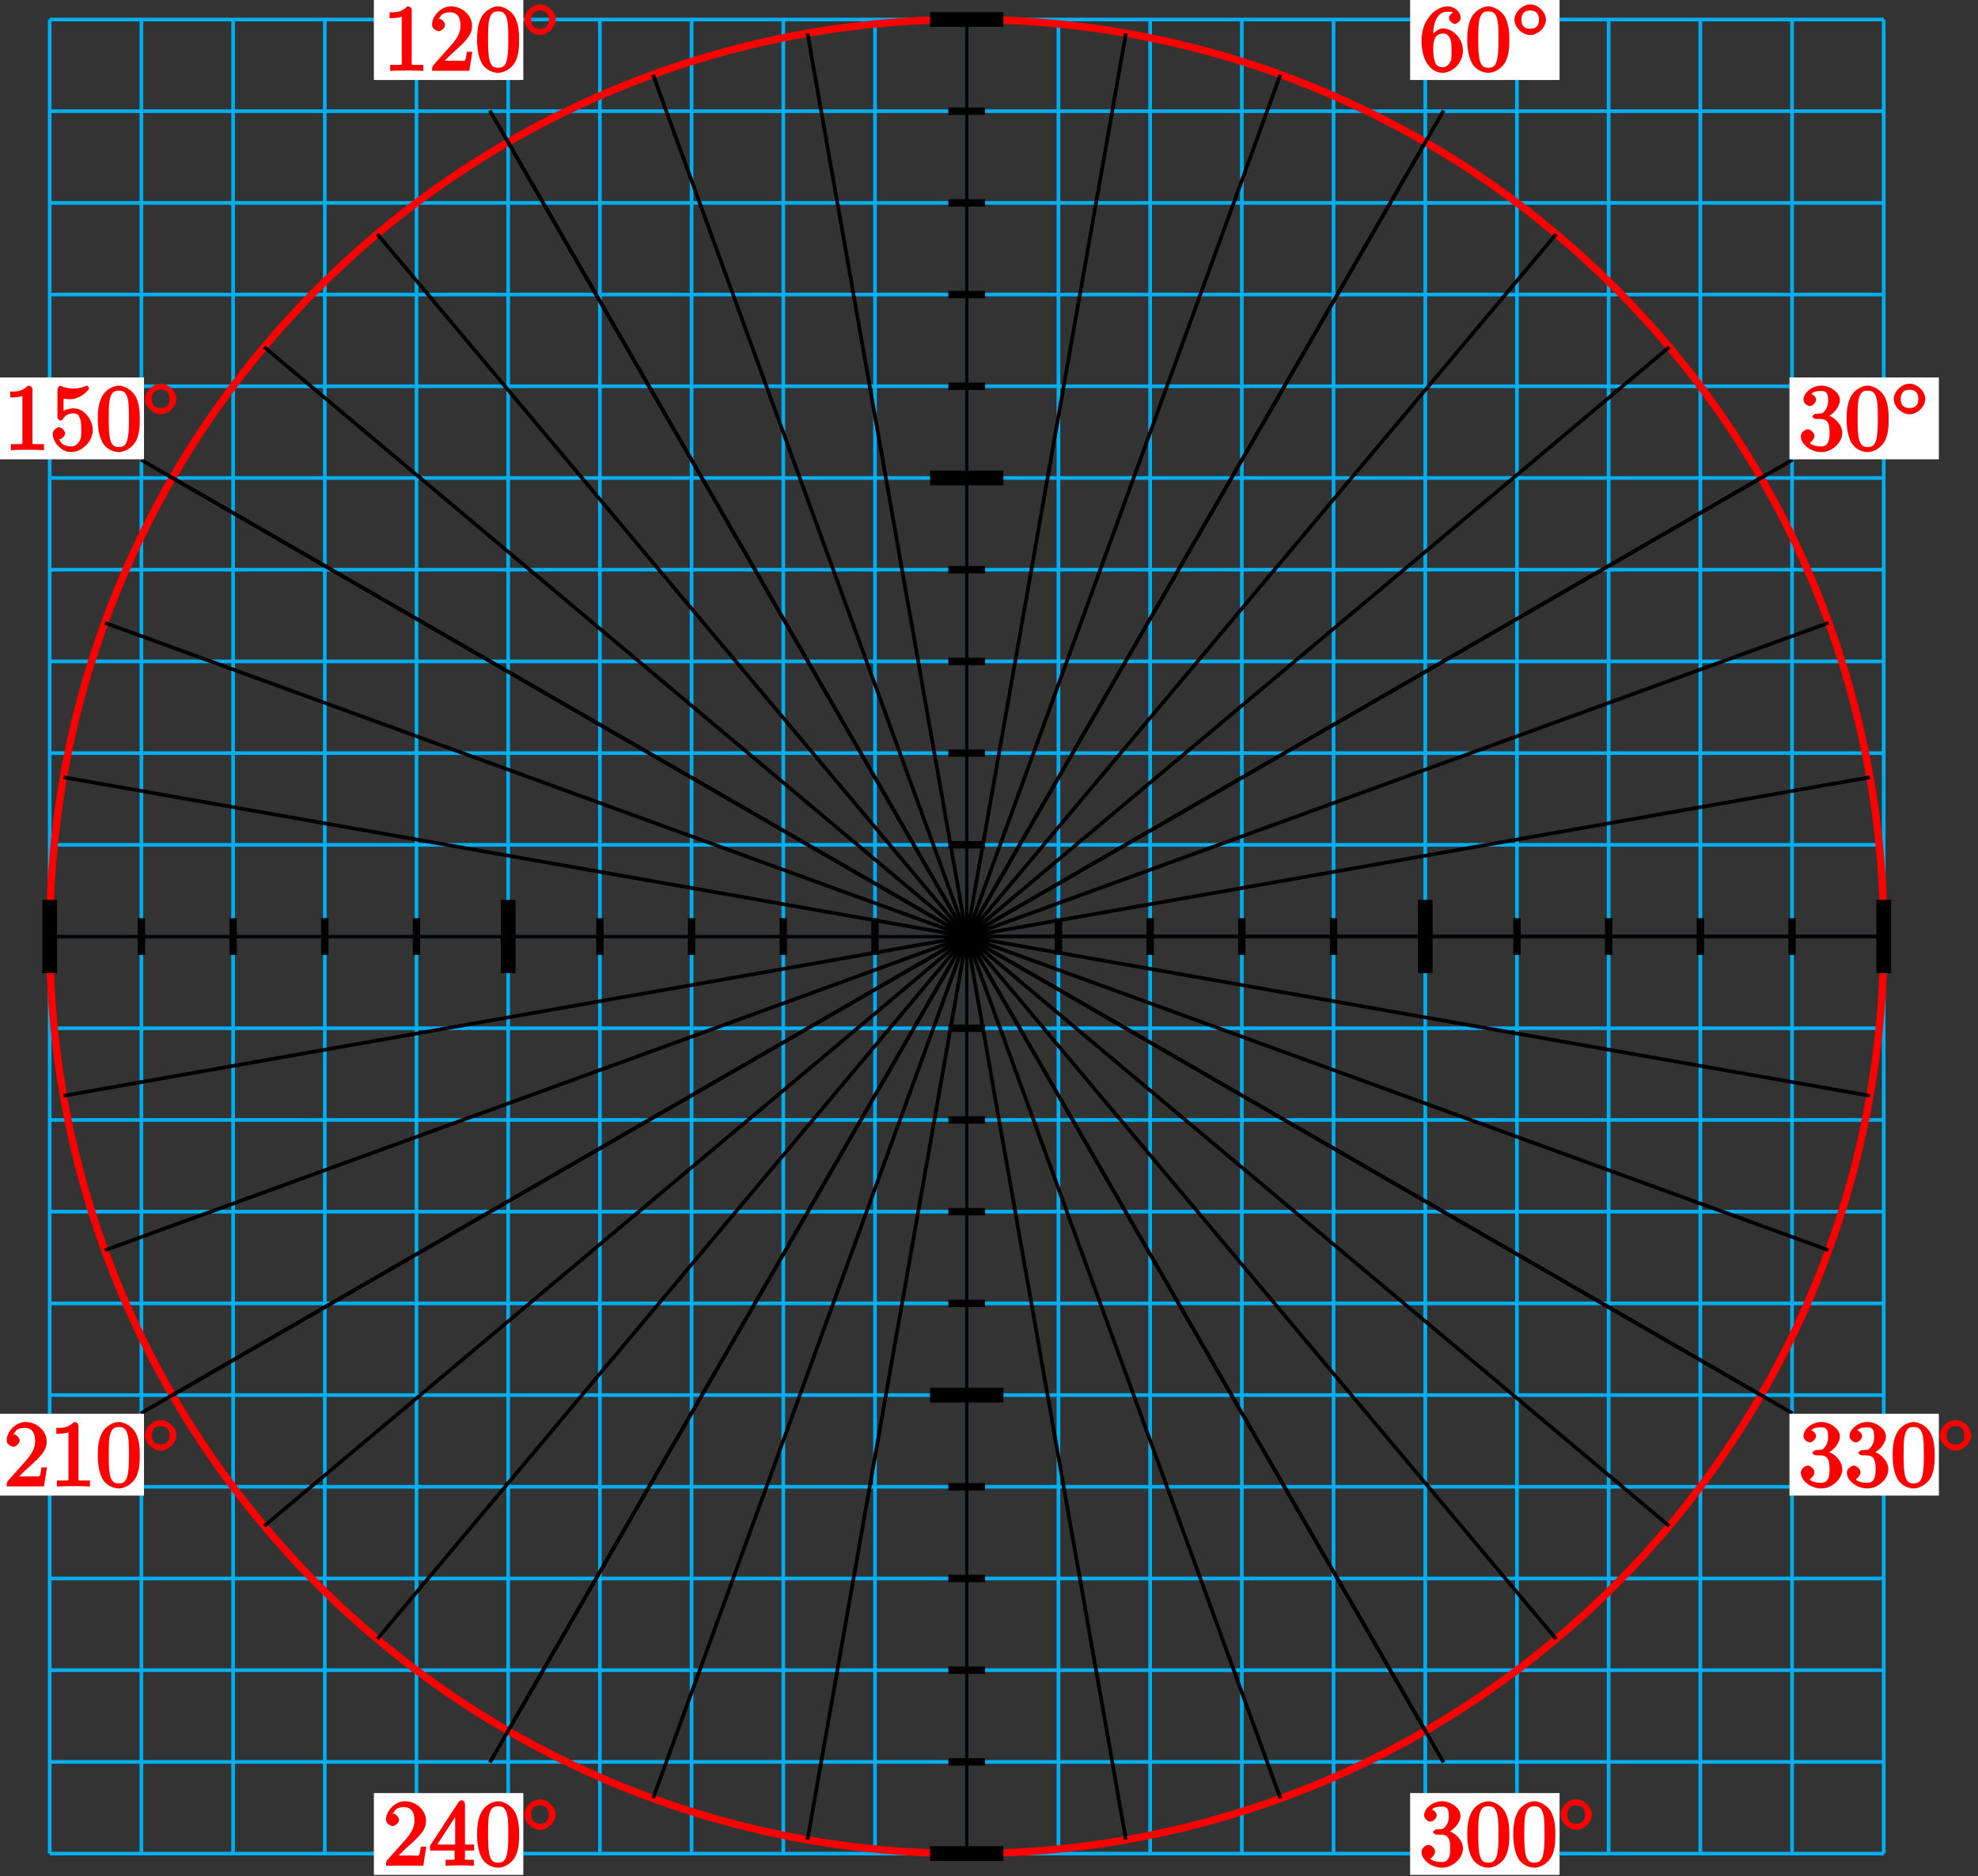 <?xml version="1.0" encoding="UTF-8"?>
<svg xmlns="http://www.w3.org/2000/svg" xmlns:xlink="http://www.w3.org/1999/xlink" width="214pt" height="203pt" viewBox="0 0 214 203" version="1.1">
<rect x="0" y="0" width="214" height="203" fill="#333333" stroke="none"/>
<defs>
<g>
<symbol overflow="visible" id="glyph0-0">
<path style="stroke:none;" d=""/>
</symbol>
<symbol overflow="visible" id="glyph0-1">
<path style="stroke:none;" d="M 2.891 -3.516 C 3.703 -3.781 4.453 -4.641 4.453 -5.422 C 4.453 -6.234 3.406 -6.969 2.453 -6.969 C 1.453 -6.969 0.516 -6.203 0.516 -5.438 C 0.516 -5.109 0.906 -4.766 1.203 -4.766 C 1.5 -4.766 1.875 -5.141 1.875 -5.438 C 1.875 -5.938 1.234 -6.094 1.391 -6.094 C 1.516 -6.312 2.047 -6.391 2.406 -6.391 C 2.828 -6.391 3.188 -6.328 3.188 -5.438 C 3.188 -5.312 3.219 -4.859 2.953 -4.422 C 2.656 -3.938 2.453 -3.953 2.203 -3.953 C 2.125 -3.938 1.891 -3.922 1.812 -3.922 C 1.734 -3.906 1.484 -3.734 1.484 -3.625 C 1.484 -3.516 1.734 -3.359 1.906 -3.359 L 2.344 -3.359 C 3.156 -3.359 3.344 -2.844 3.344 -1.859 C 3.344 -0.516 2.844 -0.391 2.406 -0.391 C 1.969 -0.391 1.344 -0.516 1.203 -0.766 C 1.219 -0.766 1.703 -1.141 1.703 -1.531 C 1.703 -1.891 1.266 -2.25 0.984 -2.25 C 0.734 -2.25 0.234 -1.938 0.234 -1.5 C 0.234 -0.594 1.344 0.219 2.438 0.219 C 3.656 0.219 4.719 -0.844 4.719 -1.859 C 4.719 -2.688 3.922 -3.625 2.891 -3.844 Z M 2.891 -3.516 "/>
</symbol>
<symbol overflow="visible" id="glyph0-2">
<path style="stroke:none;" d="M 4.75 -3.344 C 4.75 -4.141 4.703 -4.938 4.359 -5.688 C 3.891 -6.641 2.906 -6.969 2.5 -6.969 C 1.891 -6.969 0.984 -6.547 0.578 -5.609 C 0.266 -4.922 0.203 -4.141 0.203 -3.344 C 0.203 -2.609 0.297 -1.594 0.703 -0.844 C 1.141 -0.031 2 0.219 2.484 0.219 C 3.016 0.219 3.953 -0.156 4.391 -1.094 C 4.703 -1.781 4.75 -2.562 4.75 -3.344 Z M 2.484 -0.328 C 2.094 -0.328 1.672 -0.406 1.5 -1.359 C 1.391 -1.969 1.391 -2.875 1.391 -3.469 C 1.391 -4.109 1.391 -4.766 1.469 -5.297 C 1.656 -6.484 2.234 -6.422 2.484 -6.422 C 2.812 -6.422 3.297 -6.406 3.484 -5.406 C 3.578 -4.859 3.578 -4.094 3.578 -3.469 C 3.578 -2.719 3.578 -2.047 3.469 -1.406 C 3.312 -0.453 2.938 -0.328 2.484 -0.328 Z M 2.484 -0.328 "/>
</symbol>
<symbol overflow="visible" id="glyph0-3">
<path style="stroke:none;" d="M 1.484 -3.422 L 1.484 -3.672 C 1.484 -6.188 2.547 -6.391 3.062 -6.391 C 3.297 -6.391 3.594 -6.375 3.625 -6.312 C 3.781 -6.312 3.203 -6.156 3.203 -5.703 C 3.203 -5.391 3.625 -5.078 3.844 -5.078 C 4 -5.078 4.469 -5.328 4.469 -5.719 C 4.469 -6.312 3.875 -6.969 3.047 -6.969 C 1.766 -6.969 0.234 -5.516 0.234 -3.312 C 0.234 -0.641 1.578 0.219 2.5 0.219 C 3.609 0.219 4.719 -0.875 4.719 -2.188 C 4.719 -3.453 3.672 -4.578 2.562 -4.578 C 1.891 -4.578 1.328 -3.906 1.141 -3.422 Z M 2.5 -0.391 C 1.875 -0.391 1.75 -0.812 1.688 -0.969 C 1.5 -1.438 1.5 -2.234 1.5 -2.406 C 1.5 -3.188 1.656 -4.031 2.547 -4.031 C 2.719 -4.031 3.047 -4.078 3.344 -3.453 L 3.297 -3.562 C 3.484 -3.203 3.484 -2.688 3.484 -2.203 C 3.484 -1.719 3.484 -1.219 3.406 -1.094 C 3.062 -0.391 2.734 -0.391 2.5 -0.391 Z M 2.5 -0.391 "/>
</symbol>
<symbol overflow="visible" id="glyph0-4">
<path style="stroke:none;" d="M 3.094 -6.547 C 3.094 -6.781 2.938 -6.969 2.625 -6.969 C 1.953 -6.281 1.203 -6.328 0.703 -6.328 L 0.703 -5.688 C 1.094 -5.688 1.797 -5.734 2.016 -5.859 L 2.016 -0.953 C 2.016 -0.594 2.156 -0.641 1.266 -0.641 L 0.766 -0.641 L 0.766 0.016 C 1.297 -0.031 2.156 -0.031 2.562 -0.031 C 2.953 -0.031 3.828 -0.031 4.344 0.016 L 4.344 -0.641 L 3.859 -0.641 C 2.953 -0.641 3.094 -0.578 3.094 -0.953 Z M 3.094 -6.547 "/>
</symbol>
<symbol overflow="visible" id="glyph0-5">
<path style="stroke:none;" d="M 1.391 -0.812 L 2.438 -1.844 C 4 -3.219 4.641 -3.875 4.641 -4.859 C 4.641 -6 3.578 -6.969 2.359 -6.969 C 1.234 -6.969 0.312 -5.875 0.312 -5 C 0.312 -4.438 1 -4.281 1.031 -4.281 C 1.203 -4.281 1.719 -4.562 1.719 -4.969 C 1.719 -5.219 1.359 -5.656 1.016 -5.656 C 0.938 -5.656 0.922 -5.656 1.141 -5.734 C 1.281 -6.125 1.656 -6.328 2.234 -6.328 C 3.141 -6.328 3.391 -5.688 3.391 -4.859 C 3.391 -4.062 2.938 -3.406 2.391 -2.781 L 0.484 -0.641 C 0.375 -0.531 0.312 -0.406 0.312 0 L 4.344 0 L 4.672 -2.062 L 4.078 -2.062 C 4 -1.594 3.984 -1.281 3.875 -1.125 C 3.812 -1.047 3.281 -1.094 3.062 -1.094 L 1.266 -1.094 Z M 1.391 -0.812 "/>
</symbol>
<symbol overflow="visible" id="glyph0-6">
<path style="stroke:none;" d="M 4.641 -2.156 C 4.641 -3.344 3.656 -4.516 2.578 -4.516 C 2.109 -4.516 1.547 -4.312 1.484 -4.25 L 1.484 -5.562 C 1.516 -5.562 1.844 -5.5 2.156 -5.5 C 3.391 -5.5 4.25 -6.562 4.25 -6.688 C 4.25 -6.75 4.062 -6.969 3.984 -6.969 C 3.984 -6.969 3.828 -6.922 3.75 -6.875 C 3.703 -6.844 3.219 -6.656 2.547 -6.656 C 2.156 -6.656 1.688 -6.719 1.219 -6.922 C 1.141 -6.953 1.125 -6.953 1.109 -6.953 C 1 -6.953 0.828 -6.703 0.828 -6.547 L 0.828 -3.594 C 0.828 -3.422 1 -3.188 1.141 -3.188 C 1.219 -3.188 1.359 -3.266 1.391 -3.312 C 1.5 -3.484 1.75 -3.969 2.562 -3.969 C 3.078 -3.969 3.156 -3.672 3.234 -3.484 C 3.391 -3.125 3.406 -2.734 3.406 -2.234 C 3.406 -1.891 3.453 -1.406 3.219 -0.984 C 2.984 -0.594 2.734 -0.391 2.281 -0.391 C 1.562 -0.391 1.156 -0.75 1.062 -1.094 C 0.844 -1.172 0.875 -1.156 0.984 -1.156 C 1.312 -1.156 1.656 -1.562 1.656 -1.797 C 1.656 -2.047 1.312 -2.469 0.984 -2.469 C 0.844 -2.469 0.312 -2.219 0.312 -1.766 C 0.312 -0.906 1.188 0.219 2.297 0.219 C 3.453 0.219 4.641 -0.891 4.641 -2.156 Z M 4.641 -2.156 "/>
</symbol>
<symbol overflow="visible" id="glyph0-7">
<path style="stroke:none;" d="M 2.75 -1.797 L 2.75 -0.938 C 2.75 -0.578 2.906 -0.641 2.172 -0.641 L 1.781 -0.641 L 1.781 0.016 C 2.375 -0.031 2.891 -0.031 3.312 -0.031 C 3.734 -0.031 4.25 -0.031 4.828 0.016 L 4.828 -0.641 L 4.453 -0.641 C 3.719 -0.641 3.875 -0.578 3.875 -0.938 L 3.875 -1.641 L 4.859 -1.641 L 4.859 -2.281 L 3.875 -2.281 L 3.875 -6.656 C 3.875 -6.844 3.703 -7.078 3.531 -7.078 C 3.453 -7.078 3.297 -7.031 3.203 -6.906 L 0.094 -2.156 L 0.094 -1.641 L 2.75 -1.641 Z M 2.984 -2.281 L 0.875 -2.281 L 3.109 -5.719 L 2.812 -5.828 L 2.812 -2.281 Z M 2.984 -2.281 "/>
</symbol>
<symbol overflow="visible" id="glyph1-0">
<path style="stroke:none;" d=""/>
</symbol>
<symbol overflow="visible" id="glyph1-1">
<path style="stroke:none;" d="M 3.734 -1.906 C 3.734 -2.75 2.859 -3.562 2.031 -3.562 C 1.203 -3.562 0.328 -2.719 0.328 -1.906 C 0.328 -1.062 1.219 -0.25 2.031 -0.25 C 2.875 -0.25 3.734 -1.094 3.734 -1.906 Z M 2.031 -0.922 C 1.375 -0.922 1.078 -1.281 1.078 -1.906 C 1.078 -2.547 1.391 -2.906 2.031 -2.906 C 2.688 -2.906 2.984 -2.531 2.984 -1.906 C 2.984 -1.266 2.672 -0.922 2.031 -0.922 Z M 2.031 -0.922 "/>
</symbol>
</g>
</defs>
<g id="surface1">
<path style="fill:none;stroke-width:0.399;stroke-linecap:butt;stroke-linejoin:miter;stroke:rgb(0%,67.839%,93.729%);stroke-opacity:1;stroke-miterlimit:10;" d="M -99.215 -99.215 L 99.215 -99.215 M -99.215 -89.293 L 99.215 -89.293 M -99.215 -79.371 L 99.215 -79.371 M -99.215 -69.45 L 99.215 -69.45 M -99.215 -59.528 L 99.215 -59.528 M -99.215 -49.61 L 99.215 -49.61 M -99.215 -39.688 L 99.215 -39.688 M -99.215 -29.766 L 99.215 -29.766 M -99.215 -19.844 L 99.215 -19.844 M -99.215 -9.922 L 99.215 -9.922 M -99.215 -0 L 99.215 -0 M -99.215 9.922 L 99.215 9.922 M -99.215 19.843 L 99.215 19.843 M -99.215 29.765 L 99.215 29.765 M -99.215 39.687 L 99.215 39.687 M -99.215 49.609 L 99.215 49.609 M -99.215 59.531 L 99.215 59.531 M -99.215 69.453 L 99.215 69.453 M -99.215 79.371 L 99.215 79.371 M -99.215 89.293 L 99.215 89.293 M -99.215 99.211 L 99.215 99.211 M -99.215 -99.215 L -99.215 99.215 M -89.293 -99.215 L -89.293 99.215 M -79.371 -99.215 L -79.371 99.215 M -69.449 -99.215 L -69.449 99.215 M -59.528 -99.215 L -59.528 99.215 M -49.61 -99.215 L -49.61 99.215 M -39.688 -99.215 L -39.688 99.215 M -29.766 -99.215 L -29.766 99.215 M -19.844 -99.215 L -19.844 99.215 M -9.922 -99.215 L -9.922 99.215 M -0 -99.215 L -0 99.215 M 9.922 -99.215 L 9.922 99.215 M 19.844 -99.215 L 19.844 99.215 M 29.765 -99.215 L 29.765 99.215 M 39.687 -99.215 L 39.687 99.215 M 49.609 -99.215 L 49.609 99.215 M 59.531 -99.215 L 59.531 99.215 M 69.449 -99.215 L 69.449 99.215 M 79.371 -99.215 L 79.371 99.215 M 89.293 -99.215 L 89.293 99.215 M 99.211 -99.215 L 99.211 99.215 " transform="matrix(1,0,0,-1,104.59,101.32)"/>
<path style="fill:none;stroke-width:0.797;stroke-linecap:butt;stroke-linejoin:miter;stroke:rgb(100%,0%,0%);stroke-opacity:1;stroke-miterlimit:10;" d="M 99.215 -0 C 99.215 54.797 54.797 99.215 -0 99.215 C -54.797 99.215 -99.215 54.797 -99.215 -0 C -99.215 -54.797 -54.797 -99.215 -0 -99.215 C 54.797 -99.215 99.215 -54.797 99.215 -0 Z M 99.215 -0 " transform="matrix(1,0,0,-1,104.59,101.32)"/>
<path style="fill:none;stroke-width:0.399;stroke-linecap:butt;stroke-linejoin:miter;stroke:rgb(0%,0%,0%);stroke-opacity:1;stroke-miterlimit:10;" d="M -0 -0 L 99.215 -0 " transform="matrix(1,0,0,-1,104.59,101.32)"/>
<path style="fill:none;stroke-width:0.399;stroke-linecap:butt;stroke-linejoin:miter;stroke:rgb(0%,0%,0%);stroke-opacity:1;stroke-miterlimit:10;" d="M -0 -0 L 97.711 17.23 " transform="matrix(1,0,0,-1,104.59,101.32)"/>
<path style="fill:none;stroke-width:0.399;stroke-linecap:butt;stroke-linejoin:miter;stroke:rgb(0%,0%,0%);stroke-opacity:1;stroke-miterlimit:10;" d="M -0 -0 L 93.234 33.933 " transform="matrix(1,0,0,-1,104.59,101.32)"/>
<path style="fill:none;stroke-width:0.399;stroke-linecap:butt;stroke-linejoin:miter;stroke:rgb(0%,0%,0%);stroke-opacity:1;stroke-miterlimit:10;" d="M -0 -0 L 85.922 49.609 " transform="matrix(1,0,0,-1,104.59,101.32)"/>
<path style="fill:none;stroke-width:0.399;stroke-linecap:butt;stroke-linejoin:miter;stroke:rgb(0%,0%,0%);stroke-opacity:1;stroke-miterlimit:10;" d="M -0 -0 L 76.004 63.773 " transform="matrix(1,0,0,-1,104.59,101.32)"/>
<path style="fill:none;stroke-width:0.399;stroke-linecap:butt;stroke-linejoin:miter;stroke:rgb(0%,0%,0%);stroke-opacity:1;stroke-miterlimit:10;" d="M -0 -0 L 63.773 76.004 " transform="matrix(1,0,0,-1,104.59,101.32)"/>
<path style="fill:none;stroke-width:0.399;stroke-linecap:butt;stroke-linejoin:miter;stroke:rgb(0%,0%,0%);stroke-opacity:1;stroke-miterlimit:10;" d="M -0 -0 L 49.609 85.922 " transform="matrix(1,0,0,-1,104.59,101.32)"/>
<path style="fill:none;stroke-width:0.399;stroke-linecap:butt;stroke-linejoin:miter;stroke:rgb(0%,0%,0%);stroke-opacity:1;stroke-miterlimit:10;" d="M -0 -0 L 33.933 93.234 " transform="matrix(1,0,0,-1,104.59,101.32)"/>
<path style="fill:none;stroke-width:0.399;stroke-linecap:butt;stroke-linejoin:miter;stroke:rgb(0%,0%,0%);stroke-opacity:1;stroke-miterlimit:10;" d="M -0 -0 L 17.226 97.711 " transform="matrix(1,0,0,-1,104.59,101.32)"/>
<path style="fill:none;stroke-width:0.399;stroke-linecap:butt;stroke-linejoin:miter;stroke:rgb(0%,0%,0%);stroke-opacity:1;stroke-miterlimit:10;" d="M -0 -0 L -0 99.215 " transform="matrix(1,0,0,-1,104.59,101.32)"/>
<path style="fill:none;stroke-width:0.399;stroke-linecap:butt;stroke-linejoin:miter;stroke:rgb(0%,0%,0%);stroke-opacity:1;stroke-miterlimit:10;" d="M -0 -0 L -17.227 97.711 " transform="matrix(1,0,0,-1,104.59,101.32)"/>
<path style="fill:none;stroke-width:0.399;stroke-linecap:butt;stroke-linejoin:miter;stroke:rgb(0%,0%,0%);stroke-opacity:1;stroke-miterlimit:10;" d="M -0 -0 L -33.934 93.234 " transform="matrix(1,0,0,-1,104.59,101.32)"/>
<path style="fill:none;stroke-width:0.399;stroke-linecap:butt;stroke-linejoin:miter;stroke:rgb(0%,0%,0%);stroke-opacity:1;stroke-miterlimit:10;" d="M -0 -0 L -49.61 85.922 " transform="matrix(1,0,0,-1,104.59,101.32)"/>
<path style="fill:none;stroke-width:0.399;stroke-linecap:butt;stroke-linejoin:miter;stroke:rgb(0%,0%,0%);stroke-opacity:1;stroke-miterlimit:10;" d="M -0 -0 L -63.774 76.004 " transform="matrix(1,0,0,-1,104.59,101.32)"/>
<path style="fill:none;stroke-width:0.399;stroke-linecap:butt;stroke-linejoin:miter;stroke:rgb(0%,0%,0%);stroke-opacity:1;stroke-miterlimit:10;" d="M -0 -0 L -76.004 63.773 " transform="matrix(1,0,0,-1,104.59,101.32)"/>
<path style="fill:none;stroke-width:0.399;stroke-linecap:butt;stroke-linejoin:miter;stroke:rgb(0%,0%,0%);stroke-opacity:1;stroke-miterlimit:10;" d="M -0 -0 L -85.922 49.609 " transform="matrix(1,0,0,-1,104.59,101.32)"/>
<path style="fill:none;stroke-width:0.399;stroke-linecap:butt;stroke-linejoin:miter;stroke:rgb(0%,0%,0%);stroke-opacity:1;stroke-miterlimit:10;" d="M -0 -0 L -93.231 33.933 " transform="matrix(1,0,0,-1,104.59,101.32)"/>
<path style="fill:none;stroke-width:0.399;stroke-linecap:butt;stroke-linejoin:miter;stroke:rgb(0%,0%,0%);stroke-opacity:1;stroke-miterlimit:10;" d="M -0 -0 L -97.711 17.23 " transform="matrix(1,0,0,-1,104.59,101.32)"/>
<path style="fill:none;stroke-width:0.399;stroke-linecap:butt;stroke-linejoin:miter;stroke:rgb(0%,0%,0%);stroke-opacity:1;stroke-miterlimit:10;" d="M -0 -0 L -99.215 -0 " transform="matrix(1,0,0,-1,104.59,101.32)"/>
<path style="fill:none;stroke-width:0.399;stroke-linecap:butt;stroke-linejoin:miter;stroke:rgb(0%,0%,0%);stroke-opacity:1;stroke-miterlimit:10;" d="M -0 -0 L -97.711 -17.227 " transform="matrix(1,0,0,-1,104.59,101.32)"/>
<path style="fill:none;stroke-width:0.399;stroke-linecap:butt;stroke-linejoin:miter;stroke:rgb(0%,0%,0%);stroke-opacity:1;stroke-miterlimit:10;" d="M -0 -0 L -93.231 -33.934 " transform="matrix(1,0,0,-1,104.59,101.32)"/>
<path style="fill:none;stroke-width:0.399;stroke-linecap:butt;stroke-linejoin:miter;stroke:rgb(0%,0%,0%);stroke-opacity:1;stroke-miterlimit:10;" d="M -0 -0 L -85.922 -49.61 " transform="matrix(1,0,0,-1,104.59,101.32)"/>
<path style="fill:none;stroke-width:0.399;stroke-linecap:butt;stroke-linejoin:miter;stroke:rgb(0%,0%,0%);stroke-opacity:1;stroke-miterlimit:10;" d="M -0 -0 L -76.004 -63.774 " transform="matrix(1,0,0,-1,104.59,101.32)"/>
<path style="fill:none;stroke-width:0.399;stroke-linecap:butt;stroke-linejoin:miter;stroke:rgb(0%,0%,0%);stroke-opacity:1;stroke-miterlimit:10;" d="M -0 -0 L -63.774 -76.004 " transform="matrix(1,0,0,-1,104.59,101.32)"/>
<path style="fill:none;stroke-width:0.399;stroke-linecap:butt;stroke-linejoin:miter;stroke:rgb(0%,0%,0%);stroke-opacity:1;stroke-miterlimit:10;" d="M -0 -0 L -49.61 -85.922 " transform="matrix(1,0,0,-1,104.59,101.32)"/>
<path style="fill:none;stroke-width:0.399;stroke-linecap:butt;stroke-linejoin:miter;stroke:rgb(0%,0%,0%);stroke-opacity:1;stroke-miterlimit:10;" d="M -0 -0 L -33.934 -93.231 " transform="matrix(1,0,0,-1,104.59,101.32)"/>
<path style="fill:none;stroke-width:0.399;stroke-linecap:butt;stroke-linejoin:miter;stroke:rgb(0%,0%,0%);stroke-opacity:1;stroke-miterlimit:10;" d="M -0 -0 L -17.227 -97.707 " transform="matrix(1,0,0,-1,104.59,101.32)"/>
<path style="fill:none;stroke-width:0.399;stroke-linecap:butt;stroke-linejoin:miter;stroke:rgb(0%,0%,0%);stroke-opacity:1;stroke-miterlimit:10;" d="M -0 -0 L -0 -99.215 " transform="matrix(1,0,0,-1,104.59,101.32)"/>
<path style="fill:none;stroke-width:0.399;stroke-linecap:butt;stroke-linejoin:miter;stroke:rgb(0%,0%,0%);stroke-opacity:1;stroke-miterlimit:10;" d="M -0 -0 L 17.226 -97.707 " transform="matrix(1,0,0,-1,104.59,101.32)"/>
<path style="fill:none;stroke-width:0.399;stroke-linecap:butt;stroke-linejoin:miter;stroke:rgb(0%,0%,0%);stroke-opacity:1;stroke-miterlimit:10;" d="M -0 -0 L 33.933 -93.231 " transform="matrix(1,0,0,-1,104.59,101.32)"/>
<path style="fill:none;stroke-width:0.399;stroke-linecap:butt;stroke-linejoin:miter;stroke:rgb(0%,0%,0%);stroke-opacity:1;stroke-miterlimit:10;" d="M -0 -0 L 49.609 -85.922 " transform="matrix(1,0,0,-1,104.59,101.32)"/>
<path style="fill:none;stroke-width:0.399;stroke-linecap:butt;stroke-linejoin:miter;stroke:rgb(0%,0%,0%);stroke-opacity:1;stroke-miterlimit:10;" d="M -0 -0 L 63.773 -76.004 " transform="matrix(1,0,0,-1,104.59,101.32)"/>
<path style="fill:none;stroke-width:0.399;stroke-linecap:butt;stroke-linejoin:miter;stroke:rgb(0%,0%,0%);stroke-opacity:1;stroke-miterlimit:10;" d="M -0 -0 L 76.004 -63.774 " transform="matrix(1,0,0,-1,104.59,101.32)"/>
<path style="fill:none;stroke-width:0.399;stroke-linecap:butt;stroke-linejoin:miter;stroke:rgb(0%,0%,0%);stroke-opacity:1;stroke-miterlimit:10;" d="M -0 -0 L 85.922 -49.61 " transform="matrix(1,0,0,-1,104.59,101.32)"/>
<path style="fill:none;stroke-width:0.399;stroke-linecap:butt;stroke-linejoin:miter;stroke:rgb(0%,0%,0%);stroke-opacity:1;stroke-miterlimit:10;" d="M -0 -0 L 93.234 -33.934 " transform="matrix(1,0,0,-1,104.59,101.32)"/>
<path style="fill:none;stroke-width:0.399;stroke-linecap:butt;stroke-linejoin:miter;stroke:rgb(0%,0%,0%);stroke-opacity:1;stroke-miterlimit:10;" d="M -0 -0 L 97.711 -17.227 " transform="matrix(1,0,0,-1,104.59,101.32)"/>
<path style="fill:none;stroke-width:0.399;stroke-linecap:butt;stroke-linejoin:miter;stroke:rgb(0%,0%,0%);stroke-opacity:1;stroke-miterlimit:10;" d="M -0 -0 L 99.215 -0 " transform="matrix(1,0,0,-1,104.59,101.32)"/>
<path style="fill:none;stroke-width:0.797;stroke-linecap:butt;stroke-linejoin:miter;stroke:rgb(0%,0%,0%);stroke-opacity:1;stroke-miterlimit:10;" d="M -99.215 1.984 L -99.215 -1.985 " transform="matrix(1,0,0,-1,104.59,101.32)"/>
<path style="fill:none;stroke-width:0.797;stroke-linecap:butt;stroke-linejoin:miter;stroke:rgb(0%,0%,0%);stroke-opacity:1;stroke-miterlimit:10;" d="M 1.984 -99.215 L -1.985 -99.215 " transform="matrix(1,0,0,-1,104.59,101.32)"/>
<path style="fill:none;stroke-width:0.797;stroke-linecap:butt;stroke-linejoin:miter;stroke:rgb(0%,0%,0%);stroke-opacity:1;stroke-miterlimit:10;" d="M -89.293 1.984 L -89.293 -1.985 " transform="matrix(1,0,0,-1,104.59,101.32)"/>
<path style="fill:none;stroke-width:0.797;stroke-linecap:butt;stroke-linejoin:miter;stroke:rgb(0%,0%,0%);stroke-opacity:1;stroke-miterlimit:10;" d="M 1.984 -89.293 L -1.985 -89.293 " transform="matrix(1,0,0,-1,104.59,101.32)"/>
<path style="fill:none;stroke-width:0.797;stroke-linecap:butt;stroke-linejoin:miter;stroke:rgb(0%,0%,0%);stroke-opacity:1;stroke-miterlimit:10;" d="M -79.371 1.984 L -79.371 -1.985 " transform="matrix(1,0,0,-1,104.59,101.32)"/>
<path style="fill:none;stroke-width:0.797;stroke-linecap:butt;stroke-linejoin:miter;stroke:rgb(0%,0%,0%);stroke-opacity:1;stroke-miterlimit:10;" d="M 1.984 -79.371 L -1.985 -79.371 " transform="matrix(1,0,0,-1,104.59,101.32)"/>
<path style="fill:none;stroke-width:0.797;stroke-linecap:butt;stroke-linejoin:miter;stroke:rgb(0%,0%,0%);stroke-opacity:1;stroke-miterlimit:10;" d="M -69.449 1.984 L -69.449 -1.985 " transform="matrix(1,0,0,-1,104.59,101.32)"/>
<path style="fill:none;stroke-width:0.797;stroke-linecap:butt;stroke-linejoin:miter;stroke:rgb(0%,0%,0%);stroke-opacity:1;stroke-miterlimit:10;" d="M 1.984 -69.45 L -1.985 -69.45 " transform="matrix(1,0,0,-1,104.59,101.32)"/>
<path style="fill:none;stroke-width:0.797;stroke-linecap:butt;stroke-linejoin:miter;stroke:rgb(0%,0%,0%);stroke-opacity:1;stroke-miterlimit:10;" d="M -59.528 1.984 L -59.528 -1.985 " transform="matrix(1,0,0,-1,104.59,101.32)"/>
<path style="fill:none;stroke-width:0.797;stroke-linecap:butt;stroke-linejoin:miter;stroke:rgb(0%,0%,0%);stroke-opacity:1;stroke-miterlimit:10;" d="M 1.984 -59.528 L -1.985 -59.528 " transform="matrix(1,0,0,-1,104.59,101.32)"/>
<path style="fill:none;stroke-width:0.797;stroke-linecap:butt;stroke-linejoin:miter;stroke:rgb(0%,0%,0%);stroke-opacity:1;stroke-miterlimit:10;" d="M -49.61 1.984 L -49.61 -1.985 " transform="matrix(1,0,0,-1,104.59,101.32)"/>
<path style="fill:none;stroke-width:0.797;stroke-linecap:butt;stroke-linejoin:miter;stroke:rgb(0%,0%,0%);stroke-opacity:1;stroke-miterlimit:10;" d="M 1.984 -49.61 L -1.985 -49.61 " transform="matrix(1,0,0,-1,104.59,101.32)"/>
<path style="fill:none;stroke-width:0.797;stroke-linecap:butt;stroke-linejoin:miter;stroke:rgb(0%,0%,0%);stroke-opacity:1;stroke-miterlimit:10;" d="M -39.688 1.984 L -39.688 -1.985 " transform="matrix(1,0,0,-1,104.59,101.32)"/>
<path style="fill:none;stroke-width:0.797;stroke-linecap:butt;stroke-linejoin:miter;stroke:rgb(0%,0%,0%);stroke-opacity:1;stroke-miterlimit:10;" d="M 1.984 -39.688 L -1.985 -39.688 " transform="matrix(1,0,0,-1,104.59,101.32)"/>
<path style="fill:none;stroke-width:0.797;stroke-linecap:butt;stroke-linejoin:miter;stroke:rgb(0%,0%,0%);stroke-opacity:1;stroke-miterlimit:10;" d="M -29.766 1.984 L -29.766 -1.985 " transform="matrix(1,0,0,-1,104.59,101.32)"/>
<path style="fill:none;stroke-width:0.797;stroke-linecap:butt;stroke-linejoin:miter;stroke:rgb(0%,0%,0%);stroke-opacity:1;stroke-miterlimit:10;" d="M 1.984 -29.766 L -1.985 -29.766 " transform="matrix(1,0,0,-1,104.59,101.32)"/>
<path style="fill:none;stroke-width:0.797;stroke-linecap:butt;stroke-linejoin:miter;stroke:rgb(0%,0%,0%);stroke-opacity:1;stroke-miterlimit:10;" d="M -19.844 1.984 L -19.844 -1.985 " transform="matrix(1,0,0,-1,104.59,101.32)"/>
<path style="fill:none;stroke-width:0.797;stroke-linecap:butt;stroke-linejoin:miter;stroke:rgb(0%,0%,0%);stroke-opacity:1;stroke-miterlimit:10;" d="M 1.984 -19.844 L -1.985 -19.844 " transform="matrix(1,0,0,-1,104.59,101.32)"/>
<path style="fill:none;stroke-width:0.797;stroke-linecap:butt;stroke-linejoin:miter;stroke:rgb(0%,0%,0%);stroke-opacity:1;stroke-miterlimit:10;" d="M -9.922 1.984 L -9.922 -1.985 " transform="matrix(1,0,0,-1,104.59,101.32)"/>
<path style="fill:none;stroke-width:0.797;stroke-linecap:butt;stroke-linejoin:miter;stroke:rgb(0%,0%,0%);stroke-opacity:1;stroke-miterlimit:10;" d="M 1.984 -9.922 L -1.985 -9.922 " transform="matrix(1,0,0,-1,104.59,101.32)"/>
<path style="fill:none;stroke-width:0.797;stroke-linecap:butt;stroke-linejoin:miter;stroke:rgb(0%,0%,0%);stroke-opacity:1;stroke-miterlimit:10;" d="M -0 1.984 L -0 -1.985 " transform="matrix(1,0,0,-1,104.59,101.32)"/>
<path style="fill:none;stroke-width:0.797;stroke-linecap:butt;stroke-linejoin:miter;stroke:rgb(0%,0%,0%);stroke-opacity:1;stroke-miterlimit:10;" d="M 1.984 -0 L -1.985 -0 " transform="matrix(1,0,0,-1,104.59,101.32)"/>
<path style="fill:none;stroke-width:0.797;stroke-linecap:butt;stroke-linejoin:miter;stroke:rgb(0%,0%,0%);stroke-opacity:1;stroke-miterlimit:10;" d="M 9.922 1.984 L 9.922 -1.985 " transform="matrix(1,0,0,-1,104.59,101.32)"/>
<path style="fill:none;stroke-width:0.797;stroke-linecap:butt;stroke-linejoin:miter;stroke:rgb(0%,0%,0%);stroke-opacity:1;stroke-miterlimit:10;" d="M 1.984 9.922 L -1.985 9.922 " transform="matrix(1,0,0,-1,104.59,101.32)"/>
<path style="fill:none;stroke-width:0.797;stroke-linecap:butt;stroke-linejoin:miter;stroke:rgb(0%,0%,0%);stroke-opacity:1;stroke-miterlimit:10;" d="M 19.844 1.984 L 19.844 -1.985 " transform="matrix(1,0,0,-1,104.59,101.32)"/>
<path style="fill:none;stroke-width:0.797;stroke-linecap:butt;stroke-linejoin:miter;stroke:rgb(0%,0%,0%);stroke-opacity:1;stroke-miterlimit:10;" d="M 1.984 19.843 L -1.985 19.843 " transform="matrix(1,0,0,-1,104.59,101.32)"/>
<path style="fill:none;stroke-width:0.797;stroke-linecap:butt;stroke-linejoin:miter;stroke:rgb(0%,0%,0%);stroke-opacity:1;stroke-miterlimit:10;" d="M 29.765 1.984 L 29.765 -1.985 " transform="matrix(1,0,0,-1,104.59,101.32)"/>
<path style="fill:none;stroke-width:0.797;stroke-linecap:butt;stroke-linejoin:miter;stroke:rgb(0%,0%,0%);stroke-opacity:1;stroke-miterlimit:10;" d="M 1.984 29.765 L -1.985 29.765 " transform="matrix(1,0,0,-1,104.59,101.32)"/>
<path style="fill:none;stroke-width:0.797;stroke-linecap:butt;stroke-linejoin:miter;stroke:rgb(0%,0%,0%);stroke-opacity:1;stroke-miterlimit:10;" d="M 39.687 1.984 L 39.687 -1.985 " transform="matrix(1,0,0,-1,104.59,101.32)"/>
<path style="fill:none;stroke-width:0.797;stroke-linecap:butt;stroke-linejoin:miter;stroke:rgb(0%,0%,0%);stroke-opacity:1;stroke-miterlimit:10;" d="M 1.984 39.687 L -1.985 39.687 " transform="matrix(1,0,0,-1,104.59,101.32)"/>
<path style="fill:none;stroke-width:0.797;stroke-linecap:butt;stroke-linejoin:miter;stroke:rgb(0%,0%,0%);stroke-opacity:1;stroke-miterlimit:10;" d="M 49.609 1.984 L 49.609 -1.985 " transform="matrix(1,0,0,-1,104.59,101.32)"/>
<path style="fill:none;stroke-width:0.797;stroke-linecap:butt;stroke-linejoin:miter;stroke:rgb(0%,0%,0%);stroke-opacity:1;stroke-miterlimit:10;" d="M 1.984 49.609 L -1.985 49.609 " transform="matrix(1,0,0,-1,104.59,101.32)"/>
<path style="fill:none;stroke-width:0.797;stroke-linecap:butt;stroke-linejoin:miter;stroke:rgb(0%,0%,0%);stroke-opacity:1;stroke-miterlimit:10;" d="M 59.531 1.984 L 59.531 -1.985 " transform="matrix(1,0,0,-1,104.59,101.32)"/>
<path style="fill:none;stroke-width:0.797;stroke-linecap:butt;stroke-linejoin:miter;stroke:rgb(0%,0%,0%);stroke-opacity:1;stroke-miterlimit:10;" d="M 1.984 59.531 L -1.985 59.531 " transform="matrix(1,0,0,-1,104.59,101.32)"/>
<path style="fill:none;stroke-width:0.797;stroke-linecap:butt;stroke-linejoin:miter;stroke:rgb(0%,0%,0%);stroke-opacity:1;stroke-miterlimit:10;" d="M 69.449 1.984 L 69.449 -1.985 " transform="matrix(1,0,0,-1,104.59,101.32)"/>
<path style="fill:none;stroke-width:0.797;stroke-linecap:butt;stroke-linejoin:miter;stroke:rgb(0%,0%,0%);stroke-opacity:1;stroke-miterlimit:10;" d="M 1.984 69.453 L -1.985 69.453 " transform="matrix(1,0,0,-1,104.59,101.32)"/>
<path style="fill:none;stroke-width:0.797;stroke-linecap:butt;stroke-linejoin:miter;stroke:rgb(0%,0%,0%);stroke-opacity:1;stroke-miterlimit:10;" d="M 79.371 1.984 L 79.371 -1.985 " transform="matrix(1,0,0,-1,104.59,101.32)"/>
<path style="fill:none;stroke-width:0.797;stroke-linecap:butt;stroke-linejoin:miter;stroke:rgb(0%,0%,0%);stroke-opacity:1;stroke-miterlimit:10;" d="M 1.984 79.371 L -1.985 79.371 " transform="matrix(1,0,0,-1,104.59,101.32)"/>
<path style="fill:none;stroke-width:0.797;stroke-linecap:butt;stroke-linejoin:miter;stroke:rgb(0%,0%,0%);stroke-opacity:1;stroke-miterlimit:10;" d="M 89.293 1.984 L 89.293 -1.985 " transform="matrix(1,0,0,-1,104.59,101.32)"/>
<path style="fill:none;stroke-width:0.797;stroke-linecap:butt;stroke-linejoin:miter;stroke:rgb(0%,0%,0%);stroke-opacity:1;stroke-miterlimit:10;" d="M 1.984 89.293 L -1.985 89.293 " transform="matrix(1,0,0,-1,104.59,101.32)"/>
<path style="fill:none;stroke-width:0.797;stroke-linecap:butt;stroke-linejoin:miter;stroke:rgb(0%,0%,0%);stroke-opacity:1;stroke-miterlimit:10;" d="M 99.215 1.984 L 99.215 -1.985 " transform="matrix(1,0,0,-1,104.59,101.32)"/>
<path style="fill:none;stroke-width:0.797;stroke-linecap:butt;stroke-linejoin:miter;stroke:rgb(0%,0%,0%);stroke-opacity:1;stroke-miterlimit:10;" d="M 1.984 99.215 L -1.985 99.215 " transform="matrix(1,0,0,-1,104.59,101.32)"/>
<path style="fill:none;stroke-width:1.594;stroke-linecap:butt;stroke-linejoin:miter;stroke:rgb(0%,0%,0%);stroke-opacity:1;stroke-miterlimit:10;" d="M -99.215 3.968 L -99.215 -3.969 " transform="matrix(1,0,0,-1,104.59,101.32)"/>
<path style="fill:none;stroke-width:1.594;stroke-linecap:butt;stroke-linejoin:miter;stroke:rgb(0%,0%,0%);stroke-opacity:1;stroke-miterlimit:10;" d="M 3.969 -99.215 L -3.969 -99.215 " transform="matrix(1,0,0,-1,104.59,101.32)"/>
<path style="fill:none;stroke-width:1.594;stroke-linecap:butt;stroke-linejoin:miter;stroke:rgb(0%,0%,0%);stroke-opacity:1;stroke-miterlimit:10;" d="M -49.61 3.968 L -49.61 -3.969 " transform="matrix(1,0,0,-1,104.59,101.32)"/>
<path style="fill:none;stroke-width:1.594;stroke-linecap:butt;stroke-linejoin:miter;stroke:rgb(0%,0%,0%);stroke-opacity:1;stroke-miterlimit:10;" d="M 3.969 -49.61 L -3.969 -49.61 " transform="matrix(1,0,0,-1,104.59,101.32)"/>
<path style="fill:none;stroke-width:1.594;stroke-linecap:butt;stroke-linejoin:miter;stroke:rgb(0%,0%,0%);stroke-opacity:1;stroke-miterlimit:10;" d="M 49.609 3.968 L 49.609 -3.969 " transform="matrix(1,0,0,-1,104.59,101.32)"/>
<path style="fill:none;stroke-width:1.594;stroke-linecap:butt;stroke-linejoin:miter;stroke:rgb(0%,0%,0%);stroke-opacity:1;stroke-miterlimit:10;" d="M 3.969 49.609 L -3.969 49.609 " transform="matrix(1,0,0,-1,104.59,101.32)"/>
<path style="fill:none;stroke-width:1.594;stroke-linecap:butt;stroke-linejoin:miter;stroke:rgb(0%,0%,0%);stroke-opacity:1;stroke-miterlimit:10;" d="M 99.215 3.968 L 99.215 -3.969 " transform="matrix(1,0,0,-1,104.59,101.32)"/>
<path style="fill:none;stroke-width:1.594;stroke-linecap:butt;stroke-linejoin:miter;stroke:rgb(0%,0%,0%);stroke-opacity:1;stroke-miterlimit:10;" d="M 3.969 99.215 L -3.969 99.215 " transform="matrix(1,0,0,-1,104.59,101.32)"/>
<path style="fill:none;stroke-width:0.399;stroke-linecap:butt;stroke-linejoin:miter;stroke:rgb(0%,0%,0%);stroke-opacity:1;stroke-miterlimit:10;" d="M -0 -0 L 89.359 51.593 " transform="matrix(1,0,0,-1,104.59,101.32)"/>
<path style=" stroke:none;fill-rule:nonzero;fill:rgb(100%,100%,100%);fill-opacity:1;" d="M 193.602 49.691 L 209.766 49.691 L 209.766 40.836 L 193.602 40.836 Z M 193.602 49.691 "/>
<g style="fill:rgb(100%,0%,0%);fill-opacity:1;">
  <use xlink:href="#glyph0-1" x="194.6" y="48.69"/>
  <use xlink:href="#glyph0-2" x="199.582" y="48.69"/>
</g>
<g style="fill:rgb(100%,0%,0%);fill-opacity:1;">
  <use xlink:href="#glyph1-1" x="204.56" y="45.07"/>
</g>
<path style="fill:none;stroke-width:0.399;stroke-linecap:butt;stroke-linejoin:miter;stroke:rgb(0%,0%,0%);stroke-opacity:1;stroke-miterlimit:10;" d="M -0 -0 L 51.594 89.359 " transform="matrix(1,0,0,-1,104.59,101.32)"/>
<path style=" stroke:none;fill-rule:nonzero;fill:rgb(100%,100%,100%);fill-opacity:1;" d="M 152.562 8.652 L 168.73 8.652 L 168.73 -0.199 L 152.562 -0.199 Z M 152.562 8.652 "/>
<g style="fill:rgb(100%,0%,0%);fill-opacity:1;">
  <use xlink:href="#glyph0-3" x="153.56" y="7.66"/>
  <use xlink:href="#glyph0-2" x="158.542" y="7.66"/>
</g>
<g style="fill:rgb(100%,0%,0%);fill-opacity:1;">
  <use xlink:href="#glyph1-1" x="163.52" y="4.04"/>
</g>
<path style="fill:none;stroke-width:0.399;stroke-linecap:butt;stroke-linejoin:miter;stroke:rgb(0%,0%,0%);stroke-opacity:1;stroke-miterlimit:10;" d="M -0 -0 L -51.594 89.359 " transform="matrix(1,0,0,-1,104.59,101.32)"/>
<path style=" stroke:none;fill-rule:nonzero;fill:rgb(100%,100%,100%);fill-opacity:1;" d="M 40.449 8.652 L 56.617 8.652 L 56.617 -0.199 L 40.449 -0.199 Z M 40.449 8.652 "/>
<g style="fill:rgb(100%,0%,0%);fill-opacity:1;">
  <use xlink:href="#glyph0-4" x="41.45" y="7.66"/>
  <use xlink:href="#glyph0-5" x="46.431" y="7.66"/>
  <use xlink:href="#glyph0-2" x="51.413" y="7.66"/>
</g>
<g style="fill:rgb(100%,0%,0%);fill-opacity:1;">
  <use xlink:href="#glyph1-1" x="56.39" y="4.04"/>
</g>
<path style="fill:none;stroke-width:0.399;stroke-linecap:butt;stroke-linejoin:miter;stroke:rgb(0%,0%,0%);stroke-opacity:1;stroke-miterlimit:10;" d="M -0 -0 L -89.36 51.593 " transform="matrix(1,0,0,-1,104.59,101.32)"/>
<path style=" stroke:none;fill-rule:nonzero;fill:rgb(100%,100%,100%);fill-opacity:1;" d="M -0.586 49.691 L 15.578 49.691 L 15.578 40.836 L -0.586 40.836 Z M -0.586 49.691 "/>
<g style="fill:rgb(100%,0%,0%);fill-opacity:1;">
  <use xlink:href="#glyph0-4" x="0.41" y="48.69"/>
  <use xlink:href="#glyph0-6" x="5.391" y="48.69"/>
  <use xlink:href="#glyph0-2" x="10.373" y="48.69"/>
</g>
<g style="fill:rgb(100%,0%,0%);fill-opacity:1;">
  <use xlink:href="#glyph1-1" x="15.35" y="45.07"/>
</g>
<path style="fill:none;stroke-width:0.399;stroke-linecap:butt;stroke-linejoin:miter;stroke:rgb(0%,0%,0%);stroke-opacity:1;stroke-miterlimit:10;" d="M -0 -0 L -89.36 -51.59 " transform="matrix(1,0,0,-1,104.59,101.32)"/>
<path style=" stroke:none;fill-rule:nonzero;fill:rgb(100%,100%,100%);fill-opacity:1;" d="M -0.586 161.805 L 15.578 161.805 L 15.578 152.949 L -0.586 152.949 Z M -0.586 161.805 "/>
<g style="fill:rgb(100%,0%,0%);fill-opacity:1;">
  <use xlink:href="#glyph0-5" x="0.41" y="160.81"/>
  <use xlink:href="#glyph0-4" x="5.391" y="160.81"/>
  <use xlink:href="#glyph0-2" x="10.373" y="160.81"/>
</g>
<g style="fill:rgb(100%,0%,0%);fill-opacity:1;">
  <use xlink:href="#glyph1-1" x="15.35" y="157.19"/>
</g>
<path style="fill:none;stroke-width:0.399;stroke-linecap:butt;stroke-linejoin:miter;stroke:rgb(0%,0%,0%);stroke-opacity:1;stroke-miterlimit:10;" d="M -0 -0 L -51.594 -89.36 " transform="matrix(1,0,0,-1,104.59,101.32)"/>
<path style=" stroke:none;fill-rule:nonzero;fill:rgb(100%,100%,100%);fill-opacity:1;" d="M 40.449 202.84 L 56.617 202.84 L 56.617 193.988 L 40.449 193.988 Z M 40.449 202.84 "/>
<g style="fill:rgb(100%,0%,0%);fill-opacity:1;">
  <use xlink:href="#glyph0-5" x="41.45" y="201.84"/>
  <use xlink:href="#glyph0-7" x="46.431" y="201.84"/>
  <use xlink:href="#glyph0-2" x="51.413" y="201.84"/>
</g>
<g style="fill:rgb(100%,0%,0%);fill-opacity:1;">
  <use xlink:href="#glyph1-1" x="56.39" y="198.22"/>
</g>
<path style="fill:none;stroke-width:0.399;stroke-linecap:butt;stroke-linejoin:miter;stroke:rgb(0%,0%,0%);stroke-opacity:1;stroke-miterlimit:10;" d="M -0 -0 L 51.594 -89.36 " transform="matrix(1,0,0,-1,104.59,101.32)"/>
<path style=" stroke:none;fill-rule:nonzero;fill:rgb(100%,100%,100%);fill-opacity:1;" d="M 152.562 202.84 L 168.73 202.84 L 168.73 193.988 L 152.562 193.988 Z M 152.562 202.84 "/>
<g style="fill:rgb(100%,0%,0%);fill-opacity:1;">
  <use xlink:href="#glyph0-1" x="153.56" y="201.84"/>
  <use xlink:href="#glyph0-2" x="158.542" y="201.84"/>
  <use xlink:href="#glyph0-2" x="163.523" y="201.84"/>
</g>
<g style="fill:rgb(100%,0%,0%);fill-opacity:1;">
  <use xlink:href="#glyph1-1" x="168.5" y="198.22"/>
</g>
<path style="fill:none;stroke-width:0.399;stroke-linecap:butt;stroke-linejoin:miter;stroke:rgb(0%,0%,0%);stroke-opacity:1;stroke-miterlimit:10;" d="M -0 -0 L 89.359 -51.59 " transform="matrix(1,0,0,-1,104.59,101.32)"/>
<path style=" stroke:none;fill-rule:nonzero;fill:rgb(100%,100%,100%);fill-opacity:1;" d="M 193.602 161.805 L 209.766 161.805 L 209.766 152.949 L 193.602 152.949 Z M 193.602 161.805 "/>
<g style="fill:rgb(100%,0%,0%);fill-opacity:1;">
  <use xlink:href="#glyph0-1" x="194.6" y="160.81"/>
  <use xlink:href="#glyph0-1" x="199.582" y="160.81"/>
  <use xlink:href="#glyph0-2" x="204.563" y="160.81"/>
</g>
<g style="fill:rgb(100%,0%,0%);fill-opacity:1;">
  <use xlink:href="#glyph1-1" x="209.54" y="157.19"/>
</g>
</g>
</svg>
